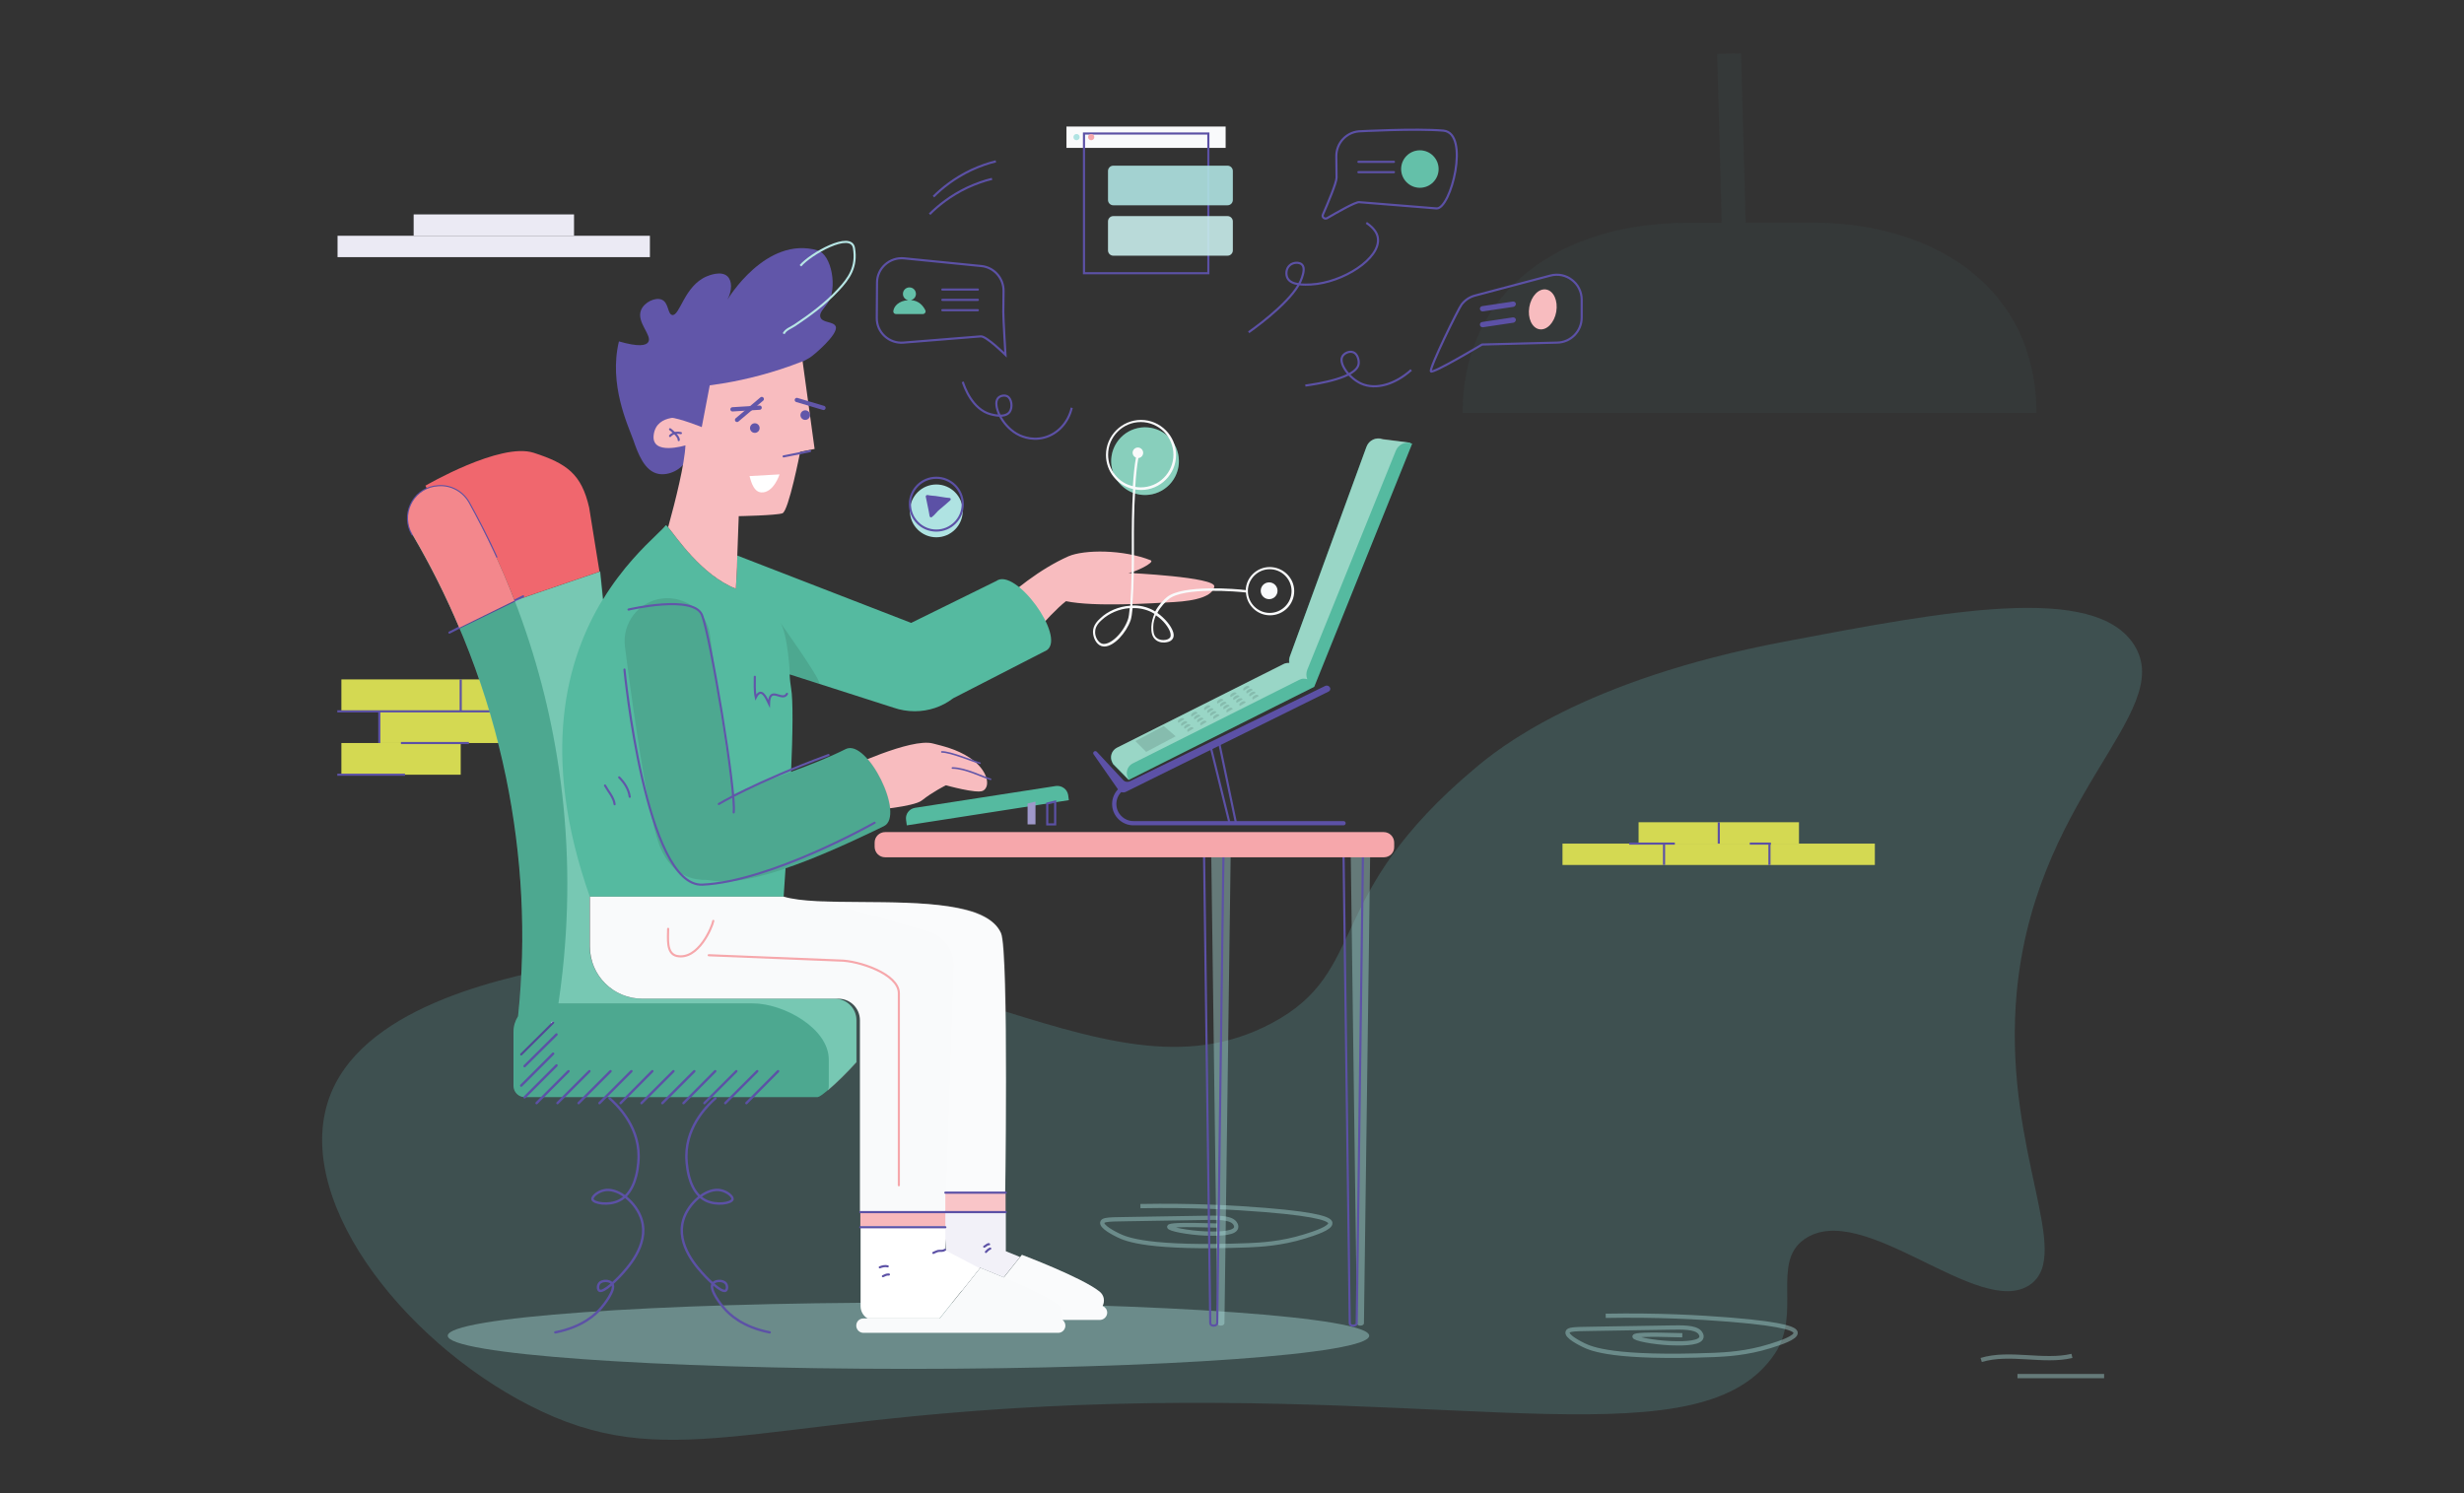 <svg class="illustration"  width="1155" height="700" viewBox="0 0 1155 700" fill="none" xmlns="http://www.w3.org/2000/svg">
<rect x="0" y="0" width="1155" height="700" fill="#333333" stroke="none"/>
<path d="M396.364 360.377C396.364 360.377 427.088 345.746 437.33 348.56C441.606 349.685 448.471 351.149 454.661 355.313C463.215 361.052 464.453 368.818 460.739 370.731C457.813 372.194 443.407 368.142 443.407 368.142C443.407 368.142 437.217 371.181 432.153 375.233C428.326 378.271 408.744 379.847 408.744 379.847C388.599 360.264 396.364 360.377 396.364 360.377Z" fill="#F8BCBF"/>
<path opacity="0.2" d="M155.184 512.422C172.516 470.219 240.267 457.389 268.965 451.987C426.637 422.163 514.421 523.339 596.127 479.673C642.157 455.138 619.536 420.363 691.563 360.04C702.254 351.036 741.644 318.849 836.18 300.842C911.584 286.549 982.148 273.044 1000.49 302.53C1020.41 334.605 951.311 373.882 944.896 470.894C940.282 540.783 971.794 588.051 951.649 602.232C927.903 618.888 872.982 561.604 845.634 581.074C830.328 591.99 844.508 615.737 832.016 634.531C798.253 685.063 689.875 651.525 504.855 658.728C351.346 664.693 312.744 692.153 247.92 658.728C187.822 627.891 135.602 560.253 155.184 512.422Z" fill="#6BC6C4"/>
<path d="M500.786 260.815C508.271 257.573 526.561 257.565 539.365 262.651C541.77 263.634 531.562 268.464 528.955 268.595C528.955 268.595 569.898 270.507 569.204 274.968C568.509 279.428 560.993 281.651 550.219 282.259C539.445 282.867 513.001 284.595 499.673 281.838C491.247 288.392 476.573 306.752 476.573 306.752L464.52 286.597C475.266 276.627 487.342 266.832 500.786 260.815Z" fill="#F8BCBF"/>
<path d="M325.012 333.479H177.806V348.335H325.012V333.479Z" fill="#D4D952"/>
<path d="M272.003 318.511H160.023V333.367H272.003V318.511Z" fill="#D4D952"/>
<path d="M215.957 348.335H160.023V363.191H215.957V348.335Z" fill="#D4D952"/>
<path d="M266.039 333.479H158.11" stroke="#5C51A6" stroke-miterlimit="10"/>
<path d="M219.784 348.335H187.935" stroke="#5C51A6" stroke-miterlimit="10"/>
<path d="M177.806 333.479V348.335" stroke="#5C51A6" stroke-miterlimit="10"/>
<path d="M215.958 318.511V333.479" stroke="#5C51A6" stroke-miterlimit="10"/>
<path d="M251.408 333.479V348.335" stroke="#5C51A6" stroke-miterlimit="10"/>
<path d="M189.847 363.191H158.11" stroke="#5C51A6" stroke-miterlimit="10"/>
<path fill-rule="evenodd" clip-rule="evenodd" d="M665.566 88.023C670.414 88.023 674.344 84.093 674.344 79.245C674.344 74.397 670.414 70.467 665.566 70.467C660.718 70.467 656.787 74.397 656.787 79.245C656.787 84.093 660.718 88.023 665.566 88.023ZM432.603 147.221H419.998C419.21 147.221 418.647 146.658 418.76 145.758C419.097 143.507 421.236 141.031 425.737 140.694C424.274 140.468 423.261 139.23 423.261 137.767C423.261 136.079 424.612 134.729 426.3 134.729C427.988 134.729 429.339 136.079 429.339 137.767C429.339 139.23 428.326 140.356 426.975 140.694C430.802 140.919 432.828 143.507 433.728 145.42C434.178 146.208 433.503 147.221 432.603 147.221ZM545.155 202.738C552.585 207.387 554.84 217.178 550.192 224.608C545.543 232.038 535.752 234.293 528.322 229.645C520.892 224.997 518.637 215.205 523.285 207.775C527.933 200.345 537.725 198.09 545.155 202.738ZM648.121 205.968L661.063 207.544L660.951 207.656L661.964 207.994L616.046 322L529.051 365.666L521.736 358.238L521.285 357.338C520.047 354.862 521.06 351.823 523.536 350.585L601.528 311.421C602.429 310.858 603.442 310.745 604.342 310.858C604.117 309.845 604.229 308.832 604.567 307.819L640.468 209.569C641.593 206.418 644.97 204.843 648.121 205.968ZM494.951 368.48L428.888 378.721C426.187 379.172 424.274 381.648 424.724 384.461L425.062 386.937L501.028 375.12L500.69 372.644C500.24 369.943 497.652 368.142 494.951 368.48ZM427.106 292.017L466.978 272.396C475.869 265.756 499.728 298.393 490.724 304.808L446.801 327.355C441.511 331.407 435.209 333.433 428.794 333.433C425.417 333.433 422.041 332.87 418.777 331.744L370.141 316.148C370.254 318.849 370.591 321.099 370.816 322.562C371.829 328.077 371.604 344.283 370.816 361.84C379.482 358.689 388.373 355.2 396.476 351.148C406.492 346.196 424.387 382.323 414.37 387.274C394.563 396.953 379.595 403.256 368.228 407.082C367.665 415.185 367.327 420.362 367.327 420.362H276.393V443.658C276.393 457.164 287.422 468.193 300.927 468.193H391.299C396.926 468.193 401.428 472.694 401.428 478.322V497.904C397.489 502.293 391.974 507.808 387.923 511.184C385.784 512.985 384.096 514.223 383.309 514.335H383.196H245.894C243.08 514.335 240.717 511.972 240.717 509.046V483.724C240.717 481.023 241.505 478.547 242.855 476.408C246.794 439.044 244.768 401.342 237.228 364.541C229.013 324.813 214.269 286.211 193.224 250.423C188.497 242.432 192.099 232.528 200.089 229.039C201.214 228.589 202.34 228.252 203.578 228.027H203.915C210.218 226.901 216.408 229.94 219.559 235.454C226.649 248.284 232.952 261.339 238.466 274.844C239.141 276.345 239.717 277.846 240.292 279.346C240.579 280.096 240.867 280.847 241.167 281.597L281.345 267.867L282.695 280.922C291.782 266.082 301.919 256.307 307.754 250.681C309.796 248.711 311.31 247.251 312.069 246.259C312.182 246.146 312.632 246.484 313.194 247.159C313.718 247.781 314.421 248.699 315.289 249.832C320.386 256.488 331.179 270.584 344.931 275.97L345.494 265.954V265.728V265.391L345.607 260.439L427.106 292.017ZM258.386 478.997V480.347C258.836 479.897 259.174 479.447 259.399 478.884L258.386 478.997Z" fill="#55baa0"/>
<path opacity="0.4" d="M425.85 641.734C545.127 641.734 641.82 634.78 641.82 626.203C641.82 617.625 545.127 610.672 425.85 610.672C306.574 610.672 209.881 617.625 209.881 626.203C209.881 634.78 306.574 641.734 425.85 641.734Z" fill="#AFE3E2"/>
<path opacity="0.4" d="M928.691 637.569C941.971 633.518 957.952 638.807 971.233 635.656" stroke="#AFE3E2" stroke-width="2" stroke-miterlimit="10"/>
<path opacity="0.3" d="M536.74 232.061C545.504 232.061 552.608 224.956 552.608 216.192C552.608 207.428 545.504 200.324 536.74 200.324C527.976 200.324 520.871 207.428 520.871 216.192C520.871 224.956 527.976 232.061 536.74 232.061Z" fill="white"/>
<path fill-rule="evenodd" clip-rule="evenodd" d="M574.519 59.325H499.903V69.341H574.519V59.325ZM403.093 568.243H471.068C471.068 568.243 472.921 446.247 469.208 437.468C463.021 423.253 431.39 423.055 403.902 422.884C388.922 422.791 375.172 422.705 367.44 420.362H276.506V443.658C276.506 457.276 287.535 468.193 301.04 468.193H392.964C398.591 468.193 403.093 472.694 403.093 478.321V568.243ZM515.268 605.382C517.631 607.183 517.969 609.997 516.843 612.247C518.081 612.81 518.982 613.936 518.982 615.399C518.982 617.199 517.406 618.775 515.605 618.775H498.049C498.836 619.338 499.399 620.351 499.399 621.476C499.399 623.277 497.936 624.852 496.023 624.852H404.751C402.837 624.852 401.374 623.277 401.374 621.476C401.374 619.563 402.837 618.1 404.751 618.1H440.539L445.379 612.022L451.006 605.045L459.334 594.578L459.559 594.353C459.559 594.353 464.398 596.266 470.588 598.855L479.029 588.276C479.029 588.276 506.827 598.742 515.268 605.382ZM595.181 265.841C589.104 265.841 584.152 270.681 583.927 276.645C579.875 276.083 554.092 273.944 546.889 280.022C545.539 281.147 543.176 283.51 541.487 286.662C541.15 286.437 540.812 286.211 540.362 285.986C537.323 284.411 534.06 283.736 530.796 283.848C531.557 272.999 531.544 264.522 531.53 255.977V255.976C531.517 247.897 531.504 239.756 532.146 229.49C533.046 229.603 533.947 229.715 534.847 229.715C543.963 229.715 551.278 222.287 551.278 213.284C551.278 204.28 543.851 196.853 534.847 196.853C525.844 196.853 518.416 204.28 518.416 213.284C518.416 221.049 523.818 227.577 531.133 229.265C530.499 239.516 530.516 247.671 530.532 255.751V255.752C530.55 264.412 530.567 272.986 529.783 283.961C524.381 284.298 519.204 286.549 515.828 289.813C514.59 290.938 512.339 293.077 512.339 296.228C512.339 298.816 513.802 302.08 516.278 302.868L516.278 302.868C516.728 302.98 517.178 303.093 517.628 303.093C522.13 303.093 527.87 296.791 530.008 290.713C530.346 289.588 530.683 287.675 530.908 285.086C534.06 284.974 537.211 285.649 540.024 287.112C540.193 287.224 540.39 287.337 540.586 287.449L540.587 287.449C540.784 287.562 540.981 287.675 541.15 287.787C540.362 289.588 539.799 291.614 539.687 293.864C539.687 293.926 539.686 293.99 539.686 294.056V294.064C539.681 295.59 539.672 298.44 541.825 300.054C543.401 301.292 545.539 301.405 547.002 301.067C548.353 300.842 549.365 300.167 549.816 299.266C550.266 298.479 550.266 297.466 549.928 296.34C549.028 293.414 545.989 289.813 542.5 287.337C544.076 284.298 546.439 282.047 547.79 280.922C554.767 275.07 580.213 277.321 584.039 277.771C584.377 283.736 589.329 288.462 595.294 288.462C601.596 288.462 606.66 283.398 606.66 277.096C606.66 270.793 601.371 265.841 595.181 265.841ZM519.429 213.171C519.429 204.731 526.294 197.865 534.735 197.865C543.175 197.865 550.04 204.731 550.04 213.171C550.04 221.612 543.175 228.477 534.735 228.477C533.834 228.477 532.934 228.365 532.146 228.252C532.484 222.963 532.934 218.348 533.609 214.747C534.847 214.634 535.86 213.621 535.86 212.271C535.86 210.92 534.735 209.795 533.384 209.795C532.034 209.795 530.908 210.92 530.908 212.271C530.908 213.284 531.583 214.184 532.484 214.522C531.808 218.123 531.358 222.625 531.021 227.914C524.381 226.451 519.429 220.374 519.429 213.171ZM528.77 290.263C526.519 296.903 520.104 302.868 516.503 301.742C514.59 301.067 513.239 298.366 513.352 296.228C513.352 293.527 515.377 291.614 516.503 290.601C519.654 287.675 524.493 285.424 529.558 285.086C529.333 287.449 529.108 289.25 528.77 290.263ZM548.578 296.565C548.803 297.466 548.803 298.141 548.578 298.704C548.24 299.266 547.565 299.717 546.552 299.942C544.976 300.279 543.288 299.942 542.275 299.154C540.569 297.874 540.581 295.383 540.586 294.072C540.587 293.999 540.587 293.93 540.587 293.864C540.587 291.839 541.15 290.038 541.825 288.462C545.314 290.713 547.902 294.202 548.578 296.565ZM595.181 287.337C589.554 287.337 584.94 282.723 584.94 277.096C584.94 271.468 589.554 266.854 595.181 266.854C600.808 266.854 605.422 271.468 605.422 277.096C605.422 282.723 600.808 287.337 595.181 287.337ZM598.845 276.957C598.845 279.133 597.082 280.896 594.906 280.896C592.731 280.896 590.967 279.133 590.967 276.957C590.967 274.782 592.731 273.018 594.906 273.018C597.082 273.018 598.845 274.782 598.845 276.957Z" fill="#f9fafb"/>
<path opacity="0.4" d="M945.685 645.11C959.19 645.11 972.807 645.11 986.313 645.11" stroke="#AFE3E2" stroke-width="2" stroke-miterlimit="10"/>
<path opacity="0.4" d="M788.575 625.978C770.681 625.415 766.404 625.865 766.179 626.541C765.954 627.553 774.845 629.354 783.061 629.692C786.662 629.804 795.778 630.142 797.353 627.441C798.141 626.09 796.791 624.627 796.678 624.515C794.427 622.151 788.688 622.264 782.61 622.376C773.382 622.602 764.041 622.602 754.812 622.827C740.97 623.164 735.68 622.714 734.892 624.29C733.767 626.428 740.97 629.917 742.32 630.592C746.034 632.393 756.5 637.007 803.543 635.206C808.608 634.981 818.624 634.531 829.766 631.042C834.493 629.579 842.033 627.103 841.695 624.74C841.47 623.389 838.657 620.913 810.859 618.663C796.791 617.537 777.096 616.412 752.674 616.862" stroke="#AFE3E2" stroke-width="2" stroke-miterlimit="10"/>
<path opacity="0.4" d="M570.468 574.546C552.573 573.983 548.297 574.433 548.072 575.108C547.847 576.121 556.738 577.922 564.953 578.26C568.555 578.372 577.67 578.71 579.246 576.009C580.034 574.658 578.683 573.195 578.571 573.083C576.32 570.719 570.58 570.832 564.503 570.944C555.274 571.169 545.933 571.169 536.705 571.395C522.862 571.732 517.573 571.282 516.785 572.858C515.659 574.996 522.862 578.485 524.213 579.16C527.927 580.961 538.393 585.575 585.436 583.774C590.5 583.549 600.517 583.099 611.658 579.61C616.385 578.147 623.926 575.671 623.588 573.308C623.363 571.957 620.549 569.481 592.751 567.23C578.683 566.105 558.988 564.98 534.567 565.43" stroke="#AFE3E2" stroke-width="2" stroke-miterlimit="10"/>
<path d="M878.834 395.49H732.416V405.507H878.834V395.49Z" fill="#D4D952"/>
<path d="M843.27 385.474H768.092V395.49H843.27V385.474Z" fill="#D4D952"/>
<path d="M785.086 395.49H763.703" stroke="#5C51A6" stroke-miterlimit="10"/>
<path d="M780.021 395.49V405.507" stroke="#5C51A6" stroke-miterlimit="10"/>
<path d="M805.681 385.474V395.49" stroke="#5C51A6" stroke-miterlimit="10"/>
<path d="M829.428 395.49V405.507" stroke="#5C51A6" stroke-miterlimit="10"/>
<path d="M830.103 395.49H820.199" stroke="#5C51A6" stroke-miterlimit="10"/>
<path d="M304.642 110.532H158.224V120.548H304.642V110.532Z" fill="#EBEAF4"/>
<path d="M269.078 100.516H193.899V110.532H269.078V100.516Z" fill="#EBEAF4"/>
<g opacity="0.2">
<path opacity="0.2" d="M954.576 193.589H685.599C685.599 164.44 697.416 142.157 716.435 127.189C735.455 112.108 761.79 104.455 790.939 104.455H807.032L804.894 25.225L816.148 25L818.287 104.343H849.236C907.42 104.343 954.576 135.404 954.576 193.589Z" fill="#6BC6C4"/>
</g>
<path d="M438.905 251.886C445.742 251.886 451.285 246.343 451.285 239.506C451.285 232.669 445.742 227.126 438.905 227.126C432.068 227.126 426.525 232.669 426.525 239.506C426.525 246.343 432.068 251.886 438.905 251.886Z" fill="#AFE3E2"/>
<path d="M438.905 248.734C445.742 248.734 451.285 243.192 451.285 236.355C451.285 229.518 445.742 223.975 438.905 223.975C432.068 223.975 426.525 229.518 426.525 236.355C426.525 243.192 432.068 248.734 438.905 248.734Z" stroke="#5C51A6" stroke-miterlimit="10"/>
<path d="M433.954 232.866C434.517 235.905 435.304 238.944 435.755 241.982C435.867 242.432 436.43 242.77 436.767 242.432C438.118 241.532 439.356 239.619 440.481 238.831C442.17 237.481 443.745 236.018 445.433 234.554C445.883 234.104 445.658 233.429 444.983 233.429C443.07 233.316 441.157 232.866 439.356 232.641C438.343 232.416 436.205 232.416 434.854 232.079C434.292 231.966 433.841 232.416 433.954 232.866Z" fill="#5C51A6"/>
<path d="M459.725 157.688L423.486 160.614C416.733 161.177 410.881 155.775 410.994 149.022L411.106 132.478C411.106 125.726 417.071 120.436 423.824 121.111L459.95 124.713C465.915 125.275 470.416 130.34 470.416 136.305L470.304 146.434C470.304 149.81 471.317 166.354 471.317 166.354C471.317 166.354 462.313 157.463 459.725 157.688Z" stroke="#5C51A6" stroke-miterlimit="10"/>
<path d="M441.719 135.742H458.375" stroke="#5C51A6" stroke-miterlimit="10" stroke-linecap="round"/>
<path d="M441.719 140.581H458.375" stroke="#5C51A6" stroke-miterlimit="10" stroke-linecap="round"/>
<path d="M441.719 145.421H458.375" stroke="#5C51A6" stroke-miterlimit="10" stroke-linecap="round"/>
<path d="M637.093 94.776L673.331 97.702C680.084 98.265 689.2 62.364 676.595 61.239C663.653 60.113 636.868 61.576 636.868 61.576C630.903 62.139 626.401 67.203 626.401 73.168L626.514 83.297C626.514 85.66 622.462 95.226 620.099 100.628C619.536 101.754 620.887 102.879 622.012 102.317C626.851 99.503 635.292 94.664 637.093 94.776Z" stroke="#5C51A6" stroke-miterlimit="10"/>
<path d="M729.501 146.116C730.375 140.968 728.252 136.314 724.759 135.721C721.266 135.128 717.726 138.82 716.852 143.968C715.978 149.115 718.101 153.769 721.594 154.362C725.087 154.955 728.627 151.263 729.501 146.116Z" fill="#F8BCBF"/>
<path d="M653.411 75.869H636.755" stroke="#5C51A6" stroke-miterlimit="10" stroke-linecap="round"/>
<path d="M653.411 80.709H636.755" stroke="#5C51A6" stroke-miterlimit="10" stroke-linecap="round"/>
<path d="M741.42 140.469V148.91C741.42 155.212 736.355 160.501 729.94 160.614L694.715 161.514C694.715 161.514 671.756 175.245 670.743 174.119C669.73 172.994 683.685 144.52 685.148 142.72C686.724 140.694 688.862 139.231 691.451 138.556L726.677 129.215C734.105 127.189 741.42 132.816 741.42 140.469Z" stroke="#5C51A6" stroke-miterlimit="10"/>
<path d="M709.458 143.845L695.165 145.984C694.377 146.096 693.702 145.533 693.702 144.746C693.702 144.07 694.152 143.62 694.828 143.508L709.12 141.369C709.908 141.257 710.584 141.819 710.584 142.607C710.471 143.17 710.021 143.733 709.458 143.845Z" fill="#5C51A6"/>
<path d="M709.458 151.273L695.165 153.411C694.377 153.524 693.702 152.961 693.702 152.173C693.702 151.498 694.152 151.048 694.828 150.935L709.12 148.797C709.908 148.685 710.584 149.247 710.584 150.035C710.471 150.598 710.021 151.16 709.458 151.273Z" fill="#5C51A6"/>
<path d="M566.415 62.589H508.118V128.089H566.415V62.589Z" stroke="#5C51A6" stroke-miterlimit="10"/>
<path opacity="0.9" d="M575.419 96.24H521.849C520.498 96.24 519.373 95.114 519.373 93.763V80.146C519.373 78.795 520.498 77.67 521.849 77.67H575.419C576.77 77.67 577.895 78.795 577.895 80.146V93.763C577.895 95.114 576.77 96.24 575.419 96.24Z" fill="#AFE3E2"/>
<path opacity="0.9" d="M575.419 119.873H521.849C520.498 119.873 519.373 118.748 519.373 117.397V103.78C519.373 102.429 520.498 101.304 521.849 101.304H575.419C576.77 101.304 577.895 102.429 577.895 103.78V117.397C577.895 118.748 576.77 119.873 575.419 119.873Z" fill="#C8ECEB"/>
<path d="M451.284 179.007C452.072 181.371 455.673 191.837 464.339 194.201C465.352 194.426 470.979 196.114 473.23 193.188C474.806 191.049 474.243 186.773 472.105 185.76C470.754 185.085 468.616 185.535 467.715 186.773C465.352 189.924 469.404 199.152 476.494 203.317C477.619 203.992 483.021 206.918 489.549 205.117C495.851 203.429 500.803 198.027 502.379 191.162" stroke="#5C51A6" stroke-miterlimit="10"/>
<path d="M585.322 155.774C591.625 151.272 607.493 139.23 610.307 130.114C610.869 128.426 611.77 125.5 610.307 124.037C609.069 122.799 606.143 122.912 604.567 124.375C602.766 125.95 602.654 128.764 603.554 130.452C605.355 133.828 611.657 133.491 614.471 133.378C629.439 132.59 647.333 121.111 645.87 111.545C645.645 109.857 644.632 107.268 640.468 104.455" stroke="#5C51A6" stroke-miterlimit="10"/>
<path d="M611.883 180.759C617.51 179.971 636.08 177.158 636.867 170.518C637.092 168.829 636.305 165.791 634.279 165.116C632.478 164.44 629.89 165.566 629.102 167.366C627.639 170.743 632.591 177.383 638.105 179.859C644.97 182.897 653.974 180.196 661.514 173.444" stroke="#5C51A6" stroke-miterlimit="10"/>
<path d="M437.554 92.188C441.38 88.361 447.232 83.522 455.335 79.696C459.5 77.782 463.439 76.432 466.815 75.644" stroke="#5C51A6" stroke-miterlimit="10"/>
<path d="M435.754 100.403C439.58 96.577 445.433 91.737 453.536 87.911C457.7 85.998 461.639 84.647 465.015 83.859" stroke="#5C51A6" stroke-miterlimit="10"/>
<path opacity="0.4" d="M637.655 621.476C636.755 621.476 636.079 621.026 636.079 620.35L633.153 399.992H642.269L639.343 620.35C639.343 621.026 638.555 621.476 637.655 621.476Z" fill="#AFE3E2"/>
<path opacity="0.4" d="M572.268 621.476C571.368 621.476 570.693 621.026 570.693 620.35L567.767 399.992H576.883L573.956 620.35C573.844 621.026 573.169 621.476 572.268 621.476Z" fill="#AFE3E2"/>
<path d="M531.302 367.917C526.35 367.917 522.299 371.969 522.299 376.921C522.299 381.873 526.35 385.924 531.302 385.924H629.777" stroke="#5C51A6" stroke-width="2" stroke-miterlimit="10" stroke-linecap="round"/>
<path d="M485.385 386.487H481.671V376.696L485.385 375.795V386.487Z" fill="#9F98CA"/>
<path d="M634.279 621.476C633.379 621.476 632.703 621.026 632.703 620.35L629.777 399.992H638.893L635.967 620.35C635.967 621.026 635.179 621.476 634.279 621.476Z" stroke="#5C51A6" stroke-miterlimit="10"/>
<path d="M568.891 621.476C567.991 621.476 567.316 621.026 567.316 620.35L564.39 399.992H573.506L570.579 620.35C570.467 621.026 569.792 621.476 568.891 621.476Z" stroke="#5C51A6" stroke-miterlimit="10"/>
<path d="M648.684 401.905H414.933C412.12 401.905 409.981 399.655 409.981 396.953V395.04C409.981 392.227 412.232 390.088 414.933 390.088H648.572C651.386 390.088 653.524 392.339 653.524 395.04V396.953C653.636 399.767 651.386 401.905 648.684 401.905Z" fill="#F6A7AB"/>
<path d="M494.613 386.487H490.899V376.696L494.613 375.795V386.487Z" stroke="#5C51A6" stroke-miterlimit="10"/>
<path d="M579.358 385.811H576.319L567.541 350.248L571.48 348.222L579.358 385.811Z" stroke="#5C51A6" stroke-miterlimit="10"/>
<path d="M259.512 478.997C259.174 479.447 258.837 480.01 258.499 480.348V478.997H259.512Z" fill="#84D4D3"/>
<path d="M281.008 267.98L241.167 281.597C240.267 279.346 239.479 277.096 238.466 274.845C232.952 261.34 226.649 248.285 219.559 235.455C216.408 229.94 210.218 226.902 203.916 228.027C203.803 228.027 203.691 228.027 203.578 228.027C202.34 228.252 201.215 228.59 200.089 229.04L199.414 227.689C199.414 227.689 234.527 207.207 250.171 212.271C265.814 217.335 272.567 222.287 276.168 237.931L281.008 267.98Z" fill="#F0676E"/>
<path d="M259.512 478.997C259.174 479.447 258.837 480.01 258.499 480.348V478.997H259.512Z" fill="#AFE3E2"/>
<path d="M259.512 478.997C259.174 479.447 258.837 480.01 258.499 480.348V478.997H259.512Z" fill="#AFE3E2"/>
<path d="M244.318 494.303L259.287 479.447" stroke="#5C51A6" stroke-miterlimit="10" stroke-linecap="round"/>
<path d="M245.22 279.571L241.168 281.597L215.283 294.202L210.669 296.565" stroke="#5C51A6" stroke-miterlimit="10" stroke-linecap="round"/>
<path d="M193.336 250.536C188.047 241.532 193.336 229.94 203.69 228.14C203.803 228.14 203.915 228.14 204.028 228.14C210.218 227.014 216.52 230.053 219.671 235.568C224.286 243.896 228.675 252.449 232.614 261.115" stroke="#5C51A6" stroke-miterlimit="10" stroke-linecap="round"/>
<path opacity="0.2" d="M443.44 559.127L447.033 452.436C447.033 445.234 442.306 438.819 435.329 436.68L385.446 422.496C385.446 422.496 396.553 422.861 406.744 422.94C420.478 423.046 439.874 423.089 453.292 426.487C462.355 428.552 467.504 433.314 469.405 437.62C473.232 446.286 471.248 559.127 471.248 559.127L447.033 559.239L443.44 559.127Z" fill="white"/>
<path d="M471.375 559.352V568.243H443.127V559.127L471.375 559.352Z" fill="#F9C5C8"/>
<path d="M478.128 589.289L470.476 598.855C464.286 596.267 459.446 594.353 459.446 594.353L459.221 594.578L450.893 605.045H444.478L442.34 568.581L471.376 568.356H471.488V586.588L478.128 589.289Z" fill="#F2F1F8"/>
<path d="M443.127 568.243H403.287V574.771H443.127V568.243Z" fill="#F8B8BB"/>
<path d="M459.221 594.579L445.265 612.023L440.426 618.1H406.663C404.75 616.975 403.399 614.836 403.399 612.36V574.771H443.127V586.138L459.221 594.579Z" fill="white"/>
<path d="M379.707 167.591C381.395 166.578 393.1 156.675 391.749 153.073C390.849 150.597 385.447 151.498 384.547 148.684C383.871 146.658 386.347 144.52 387.923 142.157C392.762 135.404 389.836 119.31 383.309 117.397C358.999 110.307 340.993 140.468 340.993 140.468C343.243 136.079 343.243 131.69 340.993 129.552C338.066 126.738 332.102 129.214 331.314 129.552C320.735 133.941 318.709 148.234 315.108 147.671C312.857 147.221 313.532 141.819 310.156 140.468C307.117 139.231 301.94 141.706 300.477 145.42C298.226 151.16 305.879 157.237 303.853 160.389C302.841 161.964 299.464 162.752 290.123 160.051C285.284 180.196 294.287 199.216 296.876 206.306C299.014 212.496 302.053 220.936 308.693 222.174C313.532 223.075 319.947 220.036 321.748 215.309C324.336 208.669 316.121 203.38 316.796 192.238C317.021 187.399 319.497 187.061 320.847 184.81C336.266 183.572 369.016 174.344 379.707 167.591Z" fill="#6156A9"/>
<path d="M381.846 210.47L375.093 211.821C375.093 211.821 369.691 239.619 366.765 240.632C363.839 241.644 346.283 241.982 346.283 241.982L345.607 260.439L345.495 265.391V265.729L344.932 275.97C328.838 269.668 316.796 251.436 313.195 247.159C316.684 234.554 320.96 217.335 321.298 208.782C321.298 208.782 304.979 213.846 306.442 203.718C307.905 193.476 321.298 195.952 321.298 195.952C320.735 191 321.861 186.161 324.674 181.434C324.674 181.434 348.421 180.421 376.219 169.392L381.846 210.47Z" fill="#F8BCBF"/>
<path opacity="0.1" d="M330.639 412.484C330.188 412.484 329.738 412.484 329.288 412.484C323.773 412.259 313.645 409.671 308.58 394.815C307.567 391.664 306.442 387.5 305.316 382.21C303.628 374.22 301.602 363.19 299.464 349.46C295.863 326.502 293.049 303.993 292.937 303.093C291.586 292.064 299.352 281.935 310.381 280.584C321.41 279.234 331.539 286.999 332.889 298.028C335.815 321.437 340.767 355.087 343.919 372.306C357.761 366.004 379.257 359.702 396.589 351.036C406.605 346.084 424.499 382.21 414.483 387.162C348.308 420.137 336.041 412.484 330.639 412.484Z" fill="black"/>
<path d="M294.625 285.761C294.625 285.761 325.124 278.559 329.063 288.35C333.002 298.141 345.157 371.406 343.919 380.86" stroke="#6156A9" stroke-miterlimit="10" stroke-linecap="round"/>
<path d="M336.941 376.921C336.941 376.921 353.598 366.792 388.373 353.962" stroke="#6156A9" stroke-miterlimit="10" stroke-linecap="round"/>
<path d="M292.712 313.897C292.712 313.897 302.616 415.973 329.288 414.735C361.363 413.272 409.981 385.699 409.981 385.699" stroke="#6156A9" stroke-miterlimit="10" stroke-linecap="round"/>
<path d="M353.823 317.273C353.823 320.537 353.598 323.8 354.273 326.952C356.862 321.887 359 326.839 360.463 329.878C360.688 320.987 366.766 329.315 368.904 325.263" stroke="#6156A9" stroke-miterlimit="10" stroke-linecap="round"/>
<path d="M283.596 368.255C285.059 370.956 287.76 373.882 288.097 377.034" stroke="#6156A9" stroke-miterlimit="10" stroke-linecap="round"/>
<path d="M290.236 364.428C292.712 366.904 294.738 370.055 295.188 373.544" stroke="#6156A9" stroke-miterlimit="10" stroke-linecap="round"/>
<path d="M365.414 222.4C365.414 222.4 362.6 231.291 356.748 230.841C352.584 230.503 351.571 223.413 351.346 223.188L365.414 222.4Z" fill="white"/>
<path d="M353.822 202.93C355.065 202.93 356.073 201.922 356.073 200.679C356.073 199.436 355.065 198.428 353.822 198.428C352.579 198.428 351.571 199.436 351.571 200.679C351.571 201.922 352.579 202.93 353.822 202.93Z" fill="#6156A9"/>
<path d="M377.456 196.853C378.699 196.853 379.707 195.845 379.707 194.602C379.707 193.359 378.699 192.351 377.456 192.351C376.213 192.351 375.205 193.359 375.205 194.602C375.205 195.845 376.213 196.853 377.456 196.853Z" fill="#6156A9"/>
<path d="M357.086 187.062L345.494 196.853" stroke="#6156A9" stroke-width="2" stroke-miterlimit="10" stroke-linecap="round"/>
<path d="M373.517 187.512L386.009 191.226" stroke="#6156A9" stroke-width="2" stroke-miterlimit="10" stroke-linecap="round"/>
<path d="M343.355 191.901L356.073 191.113" stroke="#6156A9" stroke-width="2" stroke-miterlimit="10" stroke-linecap="round"/>
<path d="M367.327 213.959L379.707 211.483" stroke="#6156A9" stroke-miterlimit="10" stroke-linecap="round"/>
<path d="M314.095 204.393C314.095 204.393 315.67 202.255 319.159 203.042" stroke="#6156A9" stroke-miterlimit="10" stroke-linecap="round"/>
<path d="M314.095 201.242C314.095 201.242 318.371 204.393 318.146 206.307" stroke="#6156A9" stroke-miterlimit="10" stroke-linecap="round"/>
<path d="M333.34 177.27L328.95 200.229C328.95 200.229 318.597 196.064 314.095 195.727C306.78 190.775 320.847 173.894 320.847 173.894L333.34 177.27Z" fill="#6156A9"/>
<path d="M375.206 124.6C379.708 119.198 398.953 108.169 400.303 116.272C401.766 125.163 398.052 130.452 392.875 135.967C386.798 142.494 379.595 147.784 372.505 152.511C370.817 153.636 368.341 154.424 367.328 156.45" stroke="#B7E6E5" stroke-miterlimit="10"/>
<path d="M441.493 352.499C445.77 352.499 456.011 356.888 459.387 357.789" stroke="#6156A9" stroke-width="0.75" stroke-miterlimit="10" stroke-linecap="round"/>
<path d="M446.445 360.039C452.523 360.039 460.963 364.428 464.34 365.329" stroke="#6156A9" stroke-width="0.75" stroke-miterlimit="10" stroke-linecap="round"/>
<path d="M403.287 568.243H443.127" stroke="#5C51A6" stroke-miterlimit="10" stroke-linecap="round"/>
<path d="M403.287 575.334H443.127" stroke="#5C51A6" stroke-miterlimit="10" stroke-linecap="round"/>
<path d="M443.127 559.127H471.488" stroke="#5C51A6" stroke-miterlimit="10" stroke-linecap="round"/>
<path d="M443.127 568.243H471.488" stroke="#5C51A6" stroke-miterlimit="10" stroke-linecap="round"/>
<path d="M313.195 435.443C313.195 439.72 312.182 447.035 317.247 448.16C327.375 450.299 333.903 434.43 334.353 431.729" stroke="#F6A7AB" stroke-miterlimit="10" stroke-linecap="round"/>
<path d="M332.215 447.823L393.551 450.299C402.441 450.299 421.339 456.609 421.339 465.612V555.66" stroke="#F6A7AB" stroke-miterlimit="10" stroke-linecap="round"/>
<path d="M412.402 594.128C413.528 593.678 414.991 593.34 416.116 593.678" stroke="#5C51A6" stroke-miterlimit="10" stroke-linecap="round"/>
<path d="M413.866 598.293C414.879 597.842 415.554 597.392 416.68 597.505" stroke="#5C51A6" stroke-miterlimit="10" stroke-linecap="round"/>
<path d="M442.902 585.913C441.889 586.7 440.764 586.25 439.638 586.475C438.851 586.7 438.288 587.038 437.5 587.376" stroke="#5C51A6" stroke-miterlimit="10" stroke-linecap="round"/>
<path d="M461.358 584.45C462.146 584.112 462.934 583.099 463.609 583.324" stroke="#5C51A6" stroke-miterlimit="10" stroke-linecap="round"/>
<path d="M462.146 586.926C462.597 586.363 463.497 585.575 464.172 585.35" stroke="#5C51A6" stroke-miterlimit="10" stroke-linecap="round"/>
<path opacity="0.1" d="M370.254 316.148C370.254 316.148 369.354 297.016 365.64 291.726C365.64 291.726 384.209 317.611 384.209 320.65L370.254 316.148Z" fill="black"/>
<path opacity="0.2" d="M518.98 615.399C518.98 617.2 517.405 618.775 515.604 618.775H498.047C497.822 618.663 497.597 618.55 497.372 618.438C498.385 616.187 498.16 613.373 495.796 611.573C490.845 607.746 479.365 602.569 470.587 598.855L479.028 588.276C479.028 588.276 506.826 598.855 515.266 605.383C517.63 607.184 517.855 609.997 516.842 612.248C518.08 612.811 518.98 613.936 518.98 615.399Z" fill="white"/>
<path opacity="0.2" d="M401.541 478.435V498.017C397.715 502.406 392.087 507.921 388.036 511.297C388.261 510.622 388.486 509.947 388.486 509.271V496.779C388.486 482.149 367.666 470.444 353.148 470.444H261.763C262.551 465.492 263.114 460.54 263.676 455.701C267.165 423.851 266.602 391.889 261.988 360.602C258.049 333.592 251.071 307.145 241.28 281.71L281.12 268.092L282.471 281.147C265.815 308.495 252.76 353.062 276.506 420.475V443.771C276.506 457.389 287.535 468.306 301.04 468.306H391.412C397.039 468.306 401.541 472.807 401.541 478.435Z" fill="white"/>
<path opacity="0.4" d="M661.064 207.544V207.656C658.25 207.094 655.437 208.557 654.311 211.258L612.783 314.009C612.22 315.472 612.22 317.048 612.783 318.398C612.783 318.398 612.783 318.398 612.671 318.398C612.108 318.173 611.545 318.173 610.982 318.173C610.307 318.173 609.632 318.398 608.957 318.736L530.965 357.901C528.489 359.139 527.476 362.178 528.714 364.654L529.164 365.554L521.849 358.126L521.398 357.226C520.161 354.75 521.173 351.711 523.649 350.473L601.641 311.308C602.542 310.858 603.555 310.746 604.455 310.746C604.342 309.733 604.342 308.72 604.68 307.707L640.581 209.457C641.707 206.306 645.083 204.73 648.234 205.856L661.064 207.544Z" fill="white"/>
<path opacity="0.1" d="M352.494 470.331H261.763C262.551 465.379 263.114 460.428 263.676 455.588C267.165 423.739 266.603 391.777 261.988 360.49C258.049 333.479 251.072 307.032 241.28 281.597C240.38 279.346 239.592 277.096 238.579 274.845C233.065 261.34 226.762 248.285 219.672 235.455C216.521 229.94 210.331 226.901 204.029 228.027C203.916 228.027 203.804 228.027 203.691 228.027C202.453 228.252 201.328 228.59 200.202 229.04C192.212 232.529 188.61 242.432 193.337 250.423C214.383 286.211 229.126 324.814 237.341 364.541C244.882 401.343 246.908 439.044 242.969 476.409C241.618 478.547 240.83 481.023 240.83 483.724V509.046C240.83 511.972 243.194 514.336 246.007 514.336H383.309H383.422C384.21 514.223 385.898 512.985 388.036 511.184C388.261 510.509 388.486 509.834 388.486 509.159V496.666C388.486 482.148 367.012 470.331 352.494 470.331ZM258.387 480.348V478.997L259.4 478.885C259.175 479.447 258.837 479.897 258.387 480.348Z" fill="black"/>
<path d="M241.167 281.597L215.282 294.315C208.98 279.347 201.664 264.716 193.336 250.536C188.047 241.532 193.336 229.94 203.69 228.14C203.803 228.14 203.915 228.14 204.028 228.14C210.218 227.014 216.52 230.053 219.671 235.568C227.887 250.423 235.09 265.729 241.167 281.597Z" fill="#F3878C"/>
<path fill-rule="evenodd" clip-rule="evenodd" d="M285.31 514.528C285.515 514.294 285.87 514.27 286.104 514.475C288.811 516.843 299.914 526.895 299.914 541.908C299.914 542.767 299.886 546.96 298.715 551.503C297.868 554.787 296.402 558.336 293.849 560.915C293.883 560.942 293.917 560.969 293.951 560.997C297.306 563.703 300.136 567.623 301.354 571.799C303.158 577.91 301.372 583.756 298.718 588.522C296.088 593.243 292.568 596.976 290.698 598.96L290.639 599.022L290.633 599.028C290.586 599.075 290.517 599.145 290.429 599.235C289.954 599.719 288.915 600.778 287.683 601.898C288.061 602.751 287.958 603.783 287.67 604.773C287.323 605.968 286.661 607.261 285.933 608.46C284.479 610.855 282.69 612.987 282.338 613.398C279.564 616.748 273.152 622.676 260.408 625.179C260.103 625.239 259.807 625.041 259.747 624.736C259.687 624.431 259.886 624.135 260.191 624.075C272.651 621.627 278.844 615.854 281.474 612.677L281.48 612.669C281.811 612.283 283.56 610.2 284.971 607.876C285.679 606.711 286.283 605.515 286.59 604.459C286.796 603.747 286.85 603.165 286.763 602.712C286.64 602.819 286.515 602.924 286.39 603.029C285.389 603.867 284.323 604.663 283.361 605.173C282.882 605.427 282.401 605.624 281.95 605.71C281.5 605.795 281.018 605.78 280.601 605.525L280.584 605.515L280.567 605.503C279.954 605.065 279.741 604.244 279.741 603.526C279.741 602.78 279.965 601.947 280.45 601.323L280.455 601.317C281.288 600.277 282.767 599.893 284.079 599.939C285.143 599.975 286.284 600.302 287.022 600.978C288.178 599.92 289.152 598.929 289.622 598.451C289.71 598.361 289.781 598.289 289.832 598.238L289.865 598.203C291.732 596.222 295.174 592.573 297.734 587.974C300.314 583.343 301.959 577.822 300.275 572.117L300.274 572.115C299.129 568.188 296.445 564.455 293.244 561.873C293.168 561.811 293.091 561.749 293.013 561.689C292.257 562.33 291.417 562.891 290.484 563.346C287.89 564.642 284.77 564.956 282.25 564.724C280.987 564.608 279.846 564.353 278.975 563.995C278.54 563.816 278.153 563.605 277.85 563.357C277.551 563.113 277.294 562.801 277.197 562.415C277.057 561.855 277.272 561.287 277.579 560.814C277.895 560.326 278.37 559.842 278.929 559.403C280.045 558.524 281.588 557.751 283.148 557.45C286.299 556.8 289.83 558.013 292.941 560.23C295.351 557.854 296.782 554.49 297.625 551.222C298.761 546.817 298.789 542.738 298.789 541.908C298.789 527.436 288.059 517.68 285.363 515.322C285.129 515.117 285.106 514.762 285.31 514.528ZM292.08 561C289.174 558.985 286.04 558.001 283.372 558.553L283.364 558.555C281.999 558.817 280.617 559.506 279.625 560.287C279.128 560.678 278.752 561.073 278.523 561.426C278.285 561.794 278.26 562.027 278.289 562.142C278.305 562.207 278.368 562.327 278.562 562.485C278.752 562.641 279.032 562.802 279.402 562.954C280.142 563.258 281.167 563.494 282.353 563.603C284.728 563.822 287.626 563.517 289.984 562.338L289.989 562.336C290.749 561.965 291.444 561.515 292.08 561ZM286.174 601.734C285.705 601.357 284.933 601.094 284.04 601.063C282.906 601.024 281.855 601.372 281.336 602.017C281.036 602.406 280.866 602.978 280.866 603.526C280.866 604.084 281.036 604.44 281.205 604.575C281.298 604.624 281.46 604.657 281.74 604.604C282.037 604.548 282.405 604.406 282.834 604.178C283.691 603.724 284.686 602.987 285.668 602.166C285.838 602.023 286.007 601.879 286.174 601.734Z" fill="#5C51A6"/>
<path fill-rule="evenodd" clip-rule="evenodd" d="M335.788 514.528C335.993 514.762 335.969 515.117 335.735 515.322C333.04 517.68 322.31 527.436 322.31 541.908C322.31 542.738 322.338 546.817 323.474 551.222C324.317 554.49 325.747 557.854 328.158 560.23C331.269 558.013 334.8 556.8 337.951 557.45C339.511 557.751 341.054 558.524 342.17 559.403C342.729 559.842 343.203 560.326 343.52 560.814C343.827 561.287 344.041 561.855 343.901 562.415C343.805 562.801 343.548 563.113 343.248 563.357C342.945 563.605 342.559 563.816 342.124 563.995C341.253 564.353 340.111 564.608 338.849 564.724C336.329 564.956 333.208 564.642 330.614 563.346C329.681 562.891 328.842 562.33 328.085 561.689C328.008 561.749 327.931 561.811 327.854 561.873C324.654 564.455 321.97 568.188 320.824 572.115L320.824 572.117C319.139 577.822 320.785 583.343 323.364 587.974C325.925 592.573 329.367 596.222 331.234 598.203L331.267 598.238C331.318 598.289 331.388 598.361 331.477 598.451C331.946 598.929 332.92 599.92 334.077 600.978C334.814 600.302 335.956 599.975 337.02 599.939C338.331 599.893 339.811 600.277 340.644 601.317L340.648 601.323C341.134 601.947 341.358 602.78 341.358 603.526C341.358 604.244 341.145 605.065 340.531 605.503L340.515 605.515L340.498 605.525C340.081 605.78 339.599 605.795 339.149 605.71C338.698 605.624 338.217 605.427 337.737 605.173C336.776 604.663 335.71 603.867 334.708 603.029C334.583 602.924 334.459 602.819 334.336 602.712C334.249 603.165 334.302 603.747 334.509 604.459C334.816 605.515 335.42 606.711 336.127 607.876C337.538 610.2 339.287 612.283 339.619 612.669L339.625 612.677C342.255 615.854 348.447 621.627 360.908 624.075C361.213 624.135 361.412 624.431 361.352 624.736C361.292 625.041 360.996 625.239 360.691 625.179C347.947 622.676 341.535 616.748 338.761 613.398C338.409 612.987 336.62 610.855 335.165 608.46C334.438 607.261 333.776 605.968 333.428 604.773C333.141 603.783 333.038 602.751 333.415 601.898C332.184 600.778 331.145 599.719 330.67 599.235C330.581 599.145 330.512 599.075 330.465 599.028L330.459 599.022L330.401 598.96C328.531 596.976 325.01 593.243 322.381 588.522C319.727 583.756 317.94 577.91 319.744 571.799C320.963 567.623 323.793 563.703 327.148 560.997C327.182 560.969 327.216 560.942 327.25 560.915C324.697 558.336 323.231 554.787 322.384 551.503C321.213 546.96 321.185 542.767 321.185 541.908C321.185 526.895 332.288 516.843 334.994 514.475C335.228 514.27 335.584 514.294 335.788 514.528ZM334.925 601.734C335.092 601.879 335.261 602.023 335.431 602.166C336.413 602.987 337.408 603.724 338.264 604.178C338.694 604.406 339.062 604.548 339.358 604.604C339.638 604.657 339.8 604.624 339.894 604.575C340.063 604.44 340.232 604.084 340.232 603.526C340.232 602.978 340.063 602.406 339.762 602.017C339.244 601.372 338.193 601.024 337.058 601.063C336.166 601.094 335.393 601.357 334.925 601.734ZM329.019 561C329.655 561.515 330.35 561.965 331.11 562.336L331.115 562.338C333.472 563.517 336.371 563.822 338.746 563.603C339.931 563.494 340.957 563.258 341.696 562.954C342.067 562.802 342.347 562.641 342.537 562.485C342.731 562.327 342.793 562.207 342.81 562.142C342.838 562.027 342.814 561.794 342.576 561.426C342.347 561.073 341.97 560.678 341.474 560.287C340.481 559.506 339.1 558.817 337.735 558.555L337.727 558.553C335.059 558.001 331.925 558.985 329.019 561Z" fill="#5C51A6"/>
<path fill-rule="evenodd" clip-rule="evenodd" d="M365.134 501.781C365.355 502 365.356 502.356 365.137 502.577L350.281 517.545C350.063 517.766 349.706 517.767 349.486 517.548C349.265 517.329 349.264 516.973 349.483 516.752L364.338 501.784C364.557 501.563 364.913 501.562 365.134 501.781Z" fill="#5C51A6"/>
<path fill-rule="evenodd" clip-rule="evenodd" d="M355.345 501.782C355.565 502.002 355.565 502.359 355.345 502.578L340.377 517.546C340.157 517.766 339.801 517.766 339.581 517.546C339.361 517.327 339.361 516.97 339.581 516.751L354.549 501.782C354.769 501.563 355.125 501.563 355.345 501.782Z" fill="#5C51A6"/>
<path fill-rule="evenodd" clip-rule="evenodd" d="M345.554 501.782C345.774 502.002 345.774 502.359 345.554 502.578L330.586 517.546C330.366 517.766 330.01 517.766 329.79 517.546C329.57 517.327 329.57 516.97 329.79 516.751L344.758 501.782C344.978 501.563 345.334 501.563 345.554 501.782Z" fill="#5C51A6"/>
<path fill-rule="evenodd" clip-rule="evenodd" d="M335.648 501.781C335.868 502 335.87 502.356 335.651 502.577L320.795 517.545C320.576 517.766 320.22 517.767 319.999 517.548C319.779 517.329 319.777 516.973 319.996 516.752L334.852 501.784C335.071 501.563 335.427 501.562 335.648 501.781Z" fill="#5C51A6"/>
<path fill-rule="evenodd" clip-rule="evenodd" d="M325.858 501.782C326.078 502.002 326.078 502.359 325.858 502.578L310.89 517.546C310.671 517.766 310.314 517.766 310.095 517.546C309.875 517.327 309.875 516.97 310.095 516.751L325.063 501.782C325.282 501.563 325.639 501.563 325.858 501.782Z" fill="#5C51A6"/>
<path fill-rule="evenodd" clip-rule="evenodd" d="M316.067 501.782C316.287 502.002 316.287 502.359 316.067 502.578L301.099 517.546C300.88 517.766 300.523 517.766 300.303 517.546C300.084 517.327 300.084 516.97 300.303 516.751L315.272 501.782C315.491 501.563 315.848 501.563 316.067 501.782Z" fill="#5C51A6"/>
<path fill-rule="evenodd" clip-rule="evenodd" d="M306.162 501.781C306.383 502 306.384 502.356 306.165 502.577L291.31 517.545C291.091 517.766 290.735 517.767 290.514 517.548C290.293 517.329 290.292 516.973 290.511 516.752L305.367 501.784C305.586 501.563 305.942 501.562 306.162 501.781Z" fill="#5C51A6"/>
<path fill-rule="evenodd" clip-rule="evenodd" d="M296.372 501.782C296.592 502.002 296.592 502.359 296.372 502.578L281.404 517.546C281.184 517.766 280.828 517.766 280.608 517.546C280.388 517.327 280.388 516.97 280.608 516.751L295.576 501.782C295.796 501.563 296.152 501.563 296.372 501.782Z" fill="#5C51A6"/>
<path fill-rule="evenodd" clip-rule="evenodd" d="M286.582 501.782C286.802 502.002 286.802 502.359 286.582 502.578L271.614 517.546C271.394 517.766 271.038 517.766 270.818 517.546C270.598 517.327 270.598 516.97 270.818 516.751L285.786 501.782C286.006 501.563 286.362 501.563 286.582 501.782Z" fill="#5C51A6"/>
<path fill-rule="evenodd" clip-rule="evenodd" d="M276.677 501.782C276.897 502.002 276.897 502.359 276.677 502.578L261.709 517.546C261.489 517.766 261.133 517.766 260.913 517.546C260.693 517.327 260.693 516.97 260.913 516.751L275.881 501.782C276.101 501.563 276.457 501.563 276.677 501.782Z" fill="#5C51A6"/>
<path fill-rule="evenodd" clip-rule="evenodd" d="M266.887 501.782C267.107 502.002 267.107 502.359 266.887 502.578L251.919 517.546C251.699 517.766 251.343 517.766 251.123 517.546C250.903 517.327 250.903 516.97 251.123 516.751L266.091 501.782C266.311 501.563 266.667 501.563 266.887 501.782Z" fill="#5C51A6"/>
<path fill-rule="evenodd" clip-rule="evenodd" d="M261.261 484.565C261.48 484.786 261.479 485.142 261.258 485.361L246.29 500.217C246.07 500.436 245.713 500.434 245.494 500.214C245.275 499.993 245.277 499.637 245.497 499.418L260.466 484.562C260.686 484.343 261.042 484.345 261.261 484.565Z" fill="#5C51A6"/>
<path fill-rule="evenodd" clip-rule="evenodd" d="M259.684 493.567C259.903 493.787 259.903 494.143 259.684 494.363L244.715 509.331C244.496 509.551 244.139 509.551 243.92 509.331C243.7 509.111 243.7 508.755 243.92 508.535L258.888 493.567C259.108 493.347 259.464 493.347 259.684 493.567Z" fill="#5C51A6"/>
<path fill-rule="evenodd" clip-rule="evenodd" d="M261.26 499.082C261.48 499.302 261.48 499.658 261.26 499.878L246.292 514.846C246.072 515.066 245.716 515.066 245.496 514.846C245.276 514.626 245.276 514.27 245.496 514.05L260.464 499.082C260.684 498.862 261.04 498.862 261.26 499.082Z" fill="#5C51A6"/>
<path d="M621.224 321.55L529.727 366.229C528.601 366.792 527.251 366.567 526.463 365.666L514.083 352.386C513.183 351.599 511.945 352.724 512.62 353.624L524.212 370.281C525 371.406 526.576 371.856 527.814 371.181L622.687 324.251C623.25 324.026 623.587 323.463 623.587 322.9C623.475 321.775 622.237 321.1 621.224 321.55Z" fill="#5C51A6"/>
<g opacity="0.6">
<path opacity="0.2" d="M553.136 336.968C551.898 337.756 552.01 338.318 552.348 338.881L555.161 337.193C554.824 336.63 554.261 336.293 553.136 336.968Z" fill="black"/>
<path opacity="0.2" d="M532.203 347.434L537.268 352.499L551.11 345.184L545.483 340.344L532.203 347.434Z" fill="black"/>
<path opacity="0.2" d="M554.598 338.431C553.36 339.219 553.473 339.782 553.811 340.345L556.624 338.656C556.287 338.094 555.724 337.756 554.598 338.431Z" fill="black"/>
<path opacity="0.2" d="M556.062 339.782C554.824 340.569 554.937 341.132 555.274 341.695L558.088 340.007C557.75 339.444 557.075 339.219 556.062 339.782Z" fill="black"/>
<path opacity="0.2" d="M557.525 341.245C556.287 342.033 556.4 342.595 556.737 343.158L559.551 341.47C559.213 340.907 558.538 340.569 557.525 341.245Z" fill="black"/>
<path opacity="0.2" d="M561.352 334.267C561.014 333.704 560.339 333.366 559.326 334.042C558.088 334.829 558.201 335.392 558.538 335.955L561.352 334.267Z" fill="black"/>
<path opacity="0.2" d="M560.677 335.392C559.439 336.18 559.551 336.743 559.889 337.305L562.702 335.617C562.365 335.055 561.802 334.717 560.677 335.392Z" fill="black"/>
<path opacity="0.2" d="M562.139 336.743C560.901 337.531 561.014 338.093 561.352 338.656L564.165 336.968C563.828 336.405 563.265 336.18 562.139 336.743Z" fill="black"/>
<path opacity="0.2" d="M563.602 338.206C562.364 338.994 562.477 339.557 562.815 340.119L565.628 338.431C565.29 337.869 564.728 337.531 563.602 338.206Z" fill="black"/>
<path opacity="0.2" d="M567.429 331.229C567.091 330.666 566.416 330.328 565.403 331.004C564.165 331.791 564.278 332.354 564.615 332.917L567.429 331.229Z" fill="black"/>
<path opacity="0.2" d="M566.866 332.354C565.628 333.141 565.741 333.704 566.078 334.267L568.892 332.579C568.554 332.016 567.879 331.678 566.866 332.354Z" fill="black"/>
<path opacity="0.2" d="M568.217 333.704C566.979 334.492 567.091 335.055 567.429 335.618L570.242 333.929C570.017 333.367 569.342 333.142 568.217 333.704Z" fill="black"/>
<path opacity="0.2" d="M569.679 335.167C568.442 335.955 568.554 336.518 568.892 337.08L571.705 335.392C571.368 334.829 570.805 334.492 569.679 335.167Z" fill="black"/>
<path opacity="0.2" d="M573.506 328.19C573.168 327.627 572.493 327.289 571.48 327.964C570.242 328.752 570.355 329.315 570.692 329.878L573.506 328.19Z" fill="black"/>
<path opacity="0.2" d="M572.944 329.315C571.706 330.103 571.819 330.666 572.156 331.228L574.97 329.54C574.632 328.977 574.07 328.64 572.944 329.315Z" fill="black"/>
<path opacity="0.2" d="M574.407 330.666C573.169 331.454 573.282 332.016 573.619 332.579L576.433 330.891C576.095 330.328 575.42 330.103 574.407 330.666Z" fill="black"/>
<path opacity="0.2" d="M575.87 332.129C574.632 332.916 574.744 333.479 575.082 334.042L577.896 332.354C577.558 331.791 576.883 331.453 575.87 332.129Z" fill="black"/>
<path opacity="0.2" d="M579.695 325.151C579.358 324.588 578.683 324.251 577.67 324.926C576.432 325.714 576.544 326.276 576.882 326.839L579.695 325.151Z" fill="black"/>
<path opacity="0.2" d="M579.02 326.276C577.782 327.064 577.895 327.627 578.232 328.19L581.046 326.502C580.708 325.939 580.146 325.601 579.02 326.276Z" fill="black"/>
<path opacity="0.2" d="M580.483 327.627C579.245 328.415 579.358 328.977 579.695 329.54L582.509 327.852C582.171 327.289 581.609 327.064 580.483 327.627Z" fill="black"/>
<path opacity="0.2" d="M581.947 329.09C580.709 329.878 580.822 330.44 581.159 331.003L583.973 329.315C583.635 328.752 583.072 328.415 581.947 329.09Z" fill="black"/>
<path opacity="0.2" d="M585.774 322.112C585.436 321.55 584.761 321.212 583.748 321.887C582.51 322.675 582.622 323.238 582.96 323.801L585.774 322.112Z" fill="black"/>
<path opacity="0.2" d="M585.211 323.238C583.973 324.026 584.085 324.588 584.423 325.151L587.236 323.463C586.899 322.9 586.224 322.563 585.211 323.238Z" fill="black"/>
<path opacity="0.2" d="M586.561 324.588C585.323 325.376 585.436 325.939 585.774 326.501L588.587 324.813C588.362 324.25 587.687 323.913 586.561 324.588Z" fill="black"/>
<path opacity="0.2" d="M588.024 326.051C586.786 326.839 586.899 327.402 587.236 327.965L590.05 326.276C589.712 325.714 589.15 325.376 588.024 326.051Z" fill="black"/>
</g>
<g opacity="0.3">
<path opacity="0.3" d="M426.975 140.806C428.326 140.468 429.338 139.343 429.338 137.88C429.338 136.192 427.988 134.841 426.3 134.841C424.612 134.841 423.261 136.192 423.261 137.88C423.261 139.343 424.274 140.581 425.737 140.806C421.235 141.144 419.097 143.62 418.759 145.87C418.647 146.658 419.322 147.221 419.997 147.221H432.602C433.503 147.221 434.178 146.208 433.728 145.42C432.715 143.62 430.802 140.919 426.975 140.806Z" fill="white"/>
<path opacity="0.3" d="M665.565 88.023C670.414 88.023 674.344 84.093 674.344 79.245C674.344 74.397 670.414 70.467 665.565 70.467C660.717 70.467 656.787 74.397 656.787 79.245C656.787 84.093 660.717 88.023 665.565 88.023Z" fill="white"/>
</g>
<path d="M504.629 65.74C505.437 65.74 506.092 65.085 506.092 64.277C506.092 63.469 505.437 62.814 504.629 62.814C503.821 62.814 503.166 63.469 503.166 64.277C503.166 65.085 503.821 65.74 504.629 65.74Z" fill="#AFE3E2"/>
<path d="M511.495 65.74C512.303 65.74 512.958 65.085 512.958 64.277C512.958 63.469 512.303 62.814 511.495 62.814C510.687 62.814 510.032 63.469 510.032 64.277C510.032 65.085 510.687 65.74 511.495 65.74Z" fill="#F6A7AB"/>
</svg>